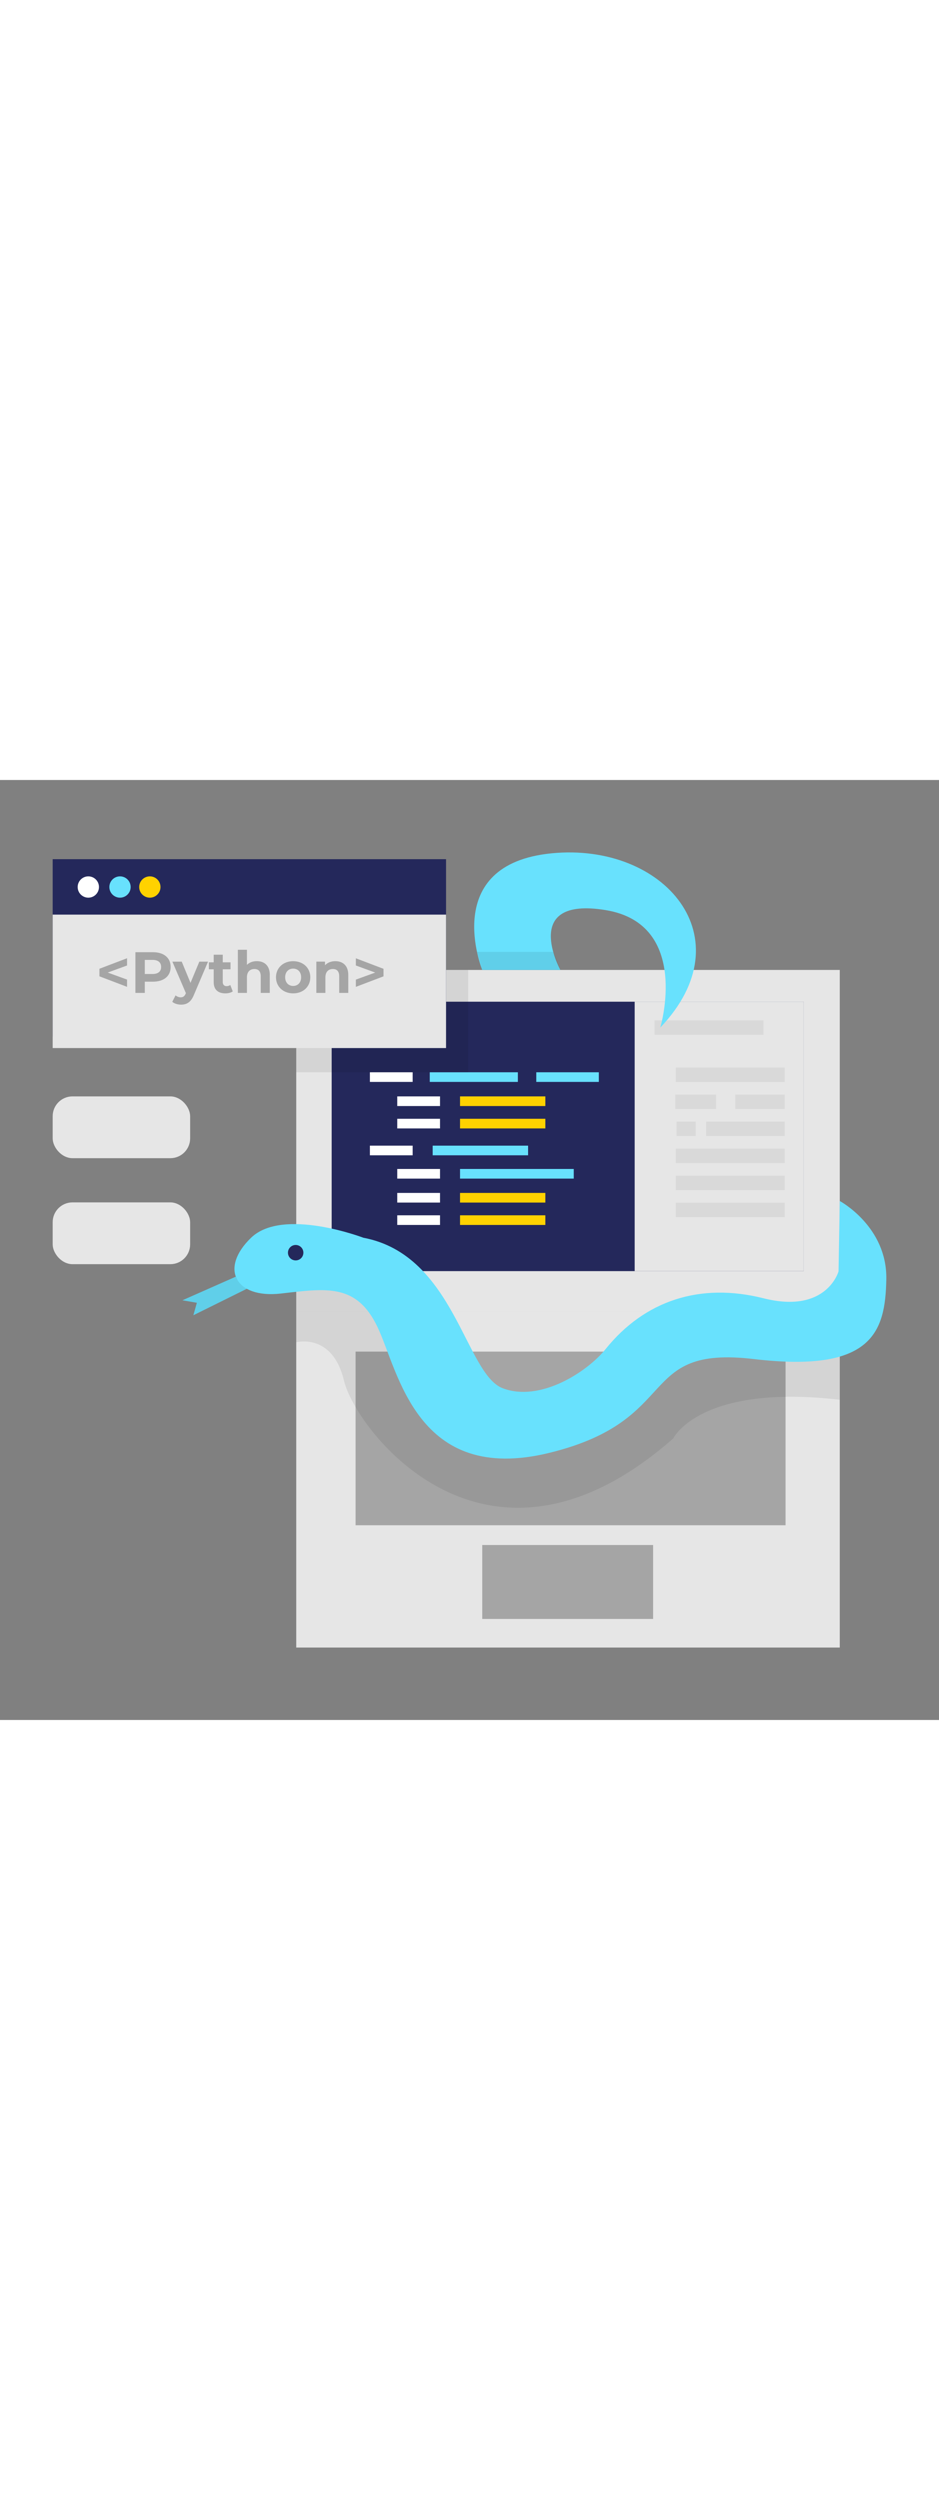<svg id="_0184_python" xmlns="http://www.w3.org/2000/svg" viewBox="0 0 500 500" data-imageid="python-84" imageName="Python" class="illustrations_image" style="width: 188px;"><rect x="0" y="0" width="500" height="500" fill="#808080" stroke="none"/><defs><style>.cls-1_python-84{fill:#fff;}.cls-2_python-84,.cls-3_python-84{fill:#a5a5a5;}.cls-4_python-84{fill:#e6e6e6;}.cls-3_python-84{opacity:.2;}.cls-5_python-84{fill:#24285b;}.cls-6_python-84{fill:#000001;opacity:.08;}.cls-7_python-84{fill:#ffd200;}.cls-8_python-84{fill:#68e1fd;}</style></defs><g id="laptop_snake_python-84"><path class="cls-8_python-84 targetColor" d="m125.59,264.18l-28.45,12.57,7.69,1.33-1.86,6.63,28.45-14.08s-5.21-3.94-5.83-6.45Z" style="fill: rgb(104, 225, 253);"/><path class="cls-6_python-84" d="m125.59,264.18l-28.45,12.57,7.69,1.33-1.86,6.63,28.45-14.08s-5.21-3.94-5.83-6.45Z"/><g id="laptop_snake-2_python-84"><rect class="cls-4_python-84" x="157.74" y="101.04" width="289.42" height="181.86"/><rect class="cls-4_python-84" x="157.74" y="282.9" width="289.42" height="178.57"/><rect class="cls-2_python-84" x="189.34" y="304.05" width="228.96" height="92.37"/><rect class="cls-2_python-84" x="256.79" y="406.93" width="90.98" height="39.32"/><rect class="cls-5_python-84" x="176.61" y="117.94" width="251.36" height="143.3"/><rect class="cls-8_python-84 targetColor" x="230.39" y="194.5" width="50.81" height="5.13" style="fill: rgb(104, 225, 253);"/><rect class="cls-7_python-84" x="244.96" y="180.21" width="45.43" height="5.13"/><rect class="cls-8_python-84 targetColor" x="244.96" y="206.9" width="60.55" height="5.13" style="fill: rgb(104, 225, 253);"/><rect class="cls-1_python-84" x="211.53" y="206.9" width="22.77" height="5.13"/><rect class="cls-1_python-84" x="196.96" y="194.5" width="22.77" height="5.13"/><circle class="cls-1_python-84" cx="189.62" cy="131.69" r="3.84"/><circle class="cls-8_python-84 targetColor" cx="201.05" cy="131.69" r="3.84" style="fill: rgb(104, 225, 253);"/><circle class="cls-7_python-84" cx="211.83" cy="131.69" r="3.84"/><rect class="cls-1_python-84" x="196.96" y="155.47" width="22.77" height="5.13"/><rect class="cls-1_python-84" x="211.53" y="168.3" width="22.77" height="5.13"/><rect class="cls-7_python-84" x="244.96" y="168.3" width="45.43" height="5.13"/><rect class="cls-1_python-84" x="211.53" y="180.21" width="22.77" height="5.13"/><rect class="cls-7_python-84" x="244.96" y="231.55" width="45.43" height="5.13"/><rect class="cls-1_python-84" x="211.53" y="219.65" width="22.77" height="5.13"/><rect class="cls-7_python-84" x="244.96" y="219.65" width="45.43" height="5.13"/><rect class="cls-1_python-84" x="211.53" y="231.55" width="22.77" height="5.13"/><rect class="cls-8_python-84 targetColor" x="228.84" y="155.47" width="46.91" height="5.13" style="fill: rgb(104, 225, 253);"/><rect class="cls-8_python-84 targetColor" x="285.56" y="155.47" width="33.31" height="5.13" style="fill: rgb(104, 225, 253);"/><rect class="cls-4_python-84" x="337.95" y="117.94" width="90.02" height="143.3"/><rect class="cls-3_python-84" x="348.55" y="127.85" width="57.96" height="7.68"/><rect class="cls-3_python-84" x="359.86" y="152.97" width="57.96" height="7.68"/><rect class="cls-3_python-84" x="391.54" y="167.34" width="26.28" height="7.68"/><rect class="cls-3_python-84" x="359.61" y="167.34" width="21.68" height="7.68"/><rect class="cls-3_python-84" x="375.99" y="181.71" width="41.83" height="7.68"/><rect class="cls-3_python-84" x="360.26" y="181.71" width="10.19" height="7.68"/><rect class="cls-3_python-84" x="359.86" y="196.1" width="57.96" height="7.68"/><rect class="cls-3_python-84" x="359.86" y="210.47" width="57.96" height="7.68"/><path class="cls-6_python-84" d="m157.74,272.24v26.86s19.33-5.3,25.46,20.5c6.14,25.8,75.63,118.17,175.3,30.63,0,0,14.05-29.21,88.66-20.56v-35.52l-66.75,3.18-35.7,6.01-13.43,19.44-37.11,19.08-45.59-13.78-28.85-43.38-28.4-24.12-33.59,11.66Z"/><rect class="cls-3_python-84" x="359.86" y="224.84" width="57.96" height="7.68"/><path class="cls-8_python-84 targetColor" d="m193.46,243.47s-42.78-16.3-59.74,0c-16.96,16.3-8.48,32.48,15.9,29.69,24.39-2.79,40.3-5.44,51.43,17.89,11.13,23.33,20.67,84.29,91.71,66.8,71.04-17.49,45.59-57.25,108.68-49.83,63.09,7.42,69.98-14.31,70.51-42.41.53-28.1-24.78-41.66-24.78-41.66l-.66,37.42s-6.28,22.8-39.98,14.31c-33.7-8.48-63.22,1.16-84.07,27.04-9.78,12.14-34.8,28.38-54.77,20.82-19.97-7.57-25.6-70.92-74.21-80.06Z" style="fill: rgb(104, 225, 253);"/><path class="cls-8_python-84 targetColor" d="m256.79,101.04s-22.87-56.22,37.03-62.05c59.9-5.83,103.37,44.92,57.78,92.7,0,0,16.43-55.07-29.16-62.49-45.59-7.42-24.05,31.84-24.05,31.84h-41.61Z" style="fill: rgb(104, 225, 253);"/><circle class="cls-5_python-84" cx="157.44" cy="251.44" r="4.11"/><rect class="cls-6_python-84" x="157.74" y="101.04" width="91.55" height="54.43"/><polygon class="cls-6_python-84" points="253.99 91.43 294.59 91.43 298.4 101.04 256.79 101.04 253.99 91.43"/></g></g><g id="python_python-84"><rect class="cls-5_python-84" x="28.05" y="42.12" width="209.46" height="94.36"/><circle class="cls-1_python-84" cx="47.03" cy="56.93" r="5.67"/><circle class="cls-8_python-84 targetColor" cx="63.9" cy="56.93" r="5.67" style="fill: rgb(104, 225, 253);"/><rect class="cls-4_python-84" x="28.05" y="71.61" width="209.46" height="70.98"/><circle class="cls-7_python-84" cx="79.79" cy="56.93" r="5.67"/><path class="cls-2_python-84" d="m67.66,98.66l-10.3,3.77,10.3,3.74v3.86l-14.72-5.6v-4.02l14.72-5.6v3.83Z"/><path class="cls-2_python-84" d="m90.87,99.46c0,4.83-3.62,7.82-9.4,7.82h-4.36v5.97h-5.01v-21.65h9.37c5.78,0,9.4,3,9.4,7.85Zm-5.07,0c0-2.38-1.55-3.77-4.61-3.77h-4.08v7.51h4.08c3.06,0,4.61-1.39,4.61-3.74Z"/><path class="cls-2_python-84" d="m110.78,96.62l-7.51,17.65c-1.61,4.02-3.9,5.23-6.9,5.23-1.7,0-3.56-.56-4.64-1.51l1.76-3.43c.74.65,1.76,1.05,2.72,1.05,1.33,0,2.07-.59,2.72-2.07l.06-.15-7.2-16.76h4.98l4.67,11.29,4.7-11.29h4.64Z"/><path class="cls-2_python-84" d="m123.94,112.45c-.99.71-2.44,1.05-3.93,1.05-3.93,0-6.22-2.01-6.22-5.97v-6.84h-2.57v-3.71h2.57v-4.05h4.82v4.05h4.14v3.71h-4.14v6.77c0,1.42.77,2.2,2.07,2.2.71,0,1.42-.22,1.95-.62l1.3,3.4Z"/><path class="cls-2_python-84" d="m143.66,103.73v9.52h-4.82v-8.78c0-2.69-1.24-3.93-3.37-3.93-2.32,0-3.99,1.42-3.99,4.49v8.22h-4.82v-22.95h4.82v8.04c1.3-1.3,3.15-1.98,5.29-1.98,3.93,0,6.9,2.29,6.9,7.36Z"/><path class="cls-2_python-84" d="m146.96,104.94c0-5.01,3.86-8.56,9.15-8.56s9.12,3.55,9.12,8.56-3.83,8.56-9.12,8.56-9.15-3.56-9.15-8.56Zm13.39,0c0-2.88-1.82-4.61-4.24-4.61s-4.27,1.73-4.27,4.61,1.86,4.61,4.27,4.61,4.24-1.73,4.24-4.61Z"/><path class="cls-2_python-84" d="m185.45,103.73v9.52h-4.82v-8.78c0-2.69-1.24-3.93-3.37-3.93-2.32,0-3.99,1.42-3.99,4.49v8.22h-4.82v-16.64h4.61v1.95c1.3-1.42,3.25-2.19,5.5-2.19,3.93,0,6.9,2.29,6.9,7.36Z"/><path class="cls-2_python-84" d="m204.21,100.42v4.02l-14.72,5.6v-3.86l10.3-3.74-10.3-3.77v-3.83l14.72,5.6Z"/><rect class="cls-4_python-84" x="28.05" y="168.3" width="73.2" height="32.87" rx="10.54" ry="10.54"/><rect class="cls-4_python-84" x="28.05" y="224.68" width="73.2" height="32.87" rx="10.54" ry="10.54"/></g></svg>